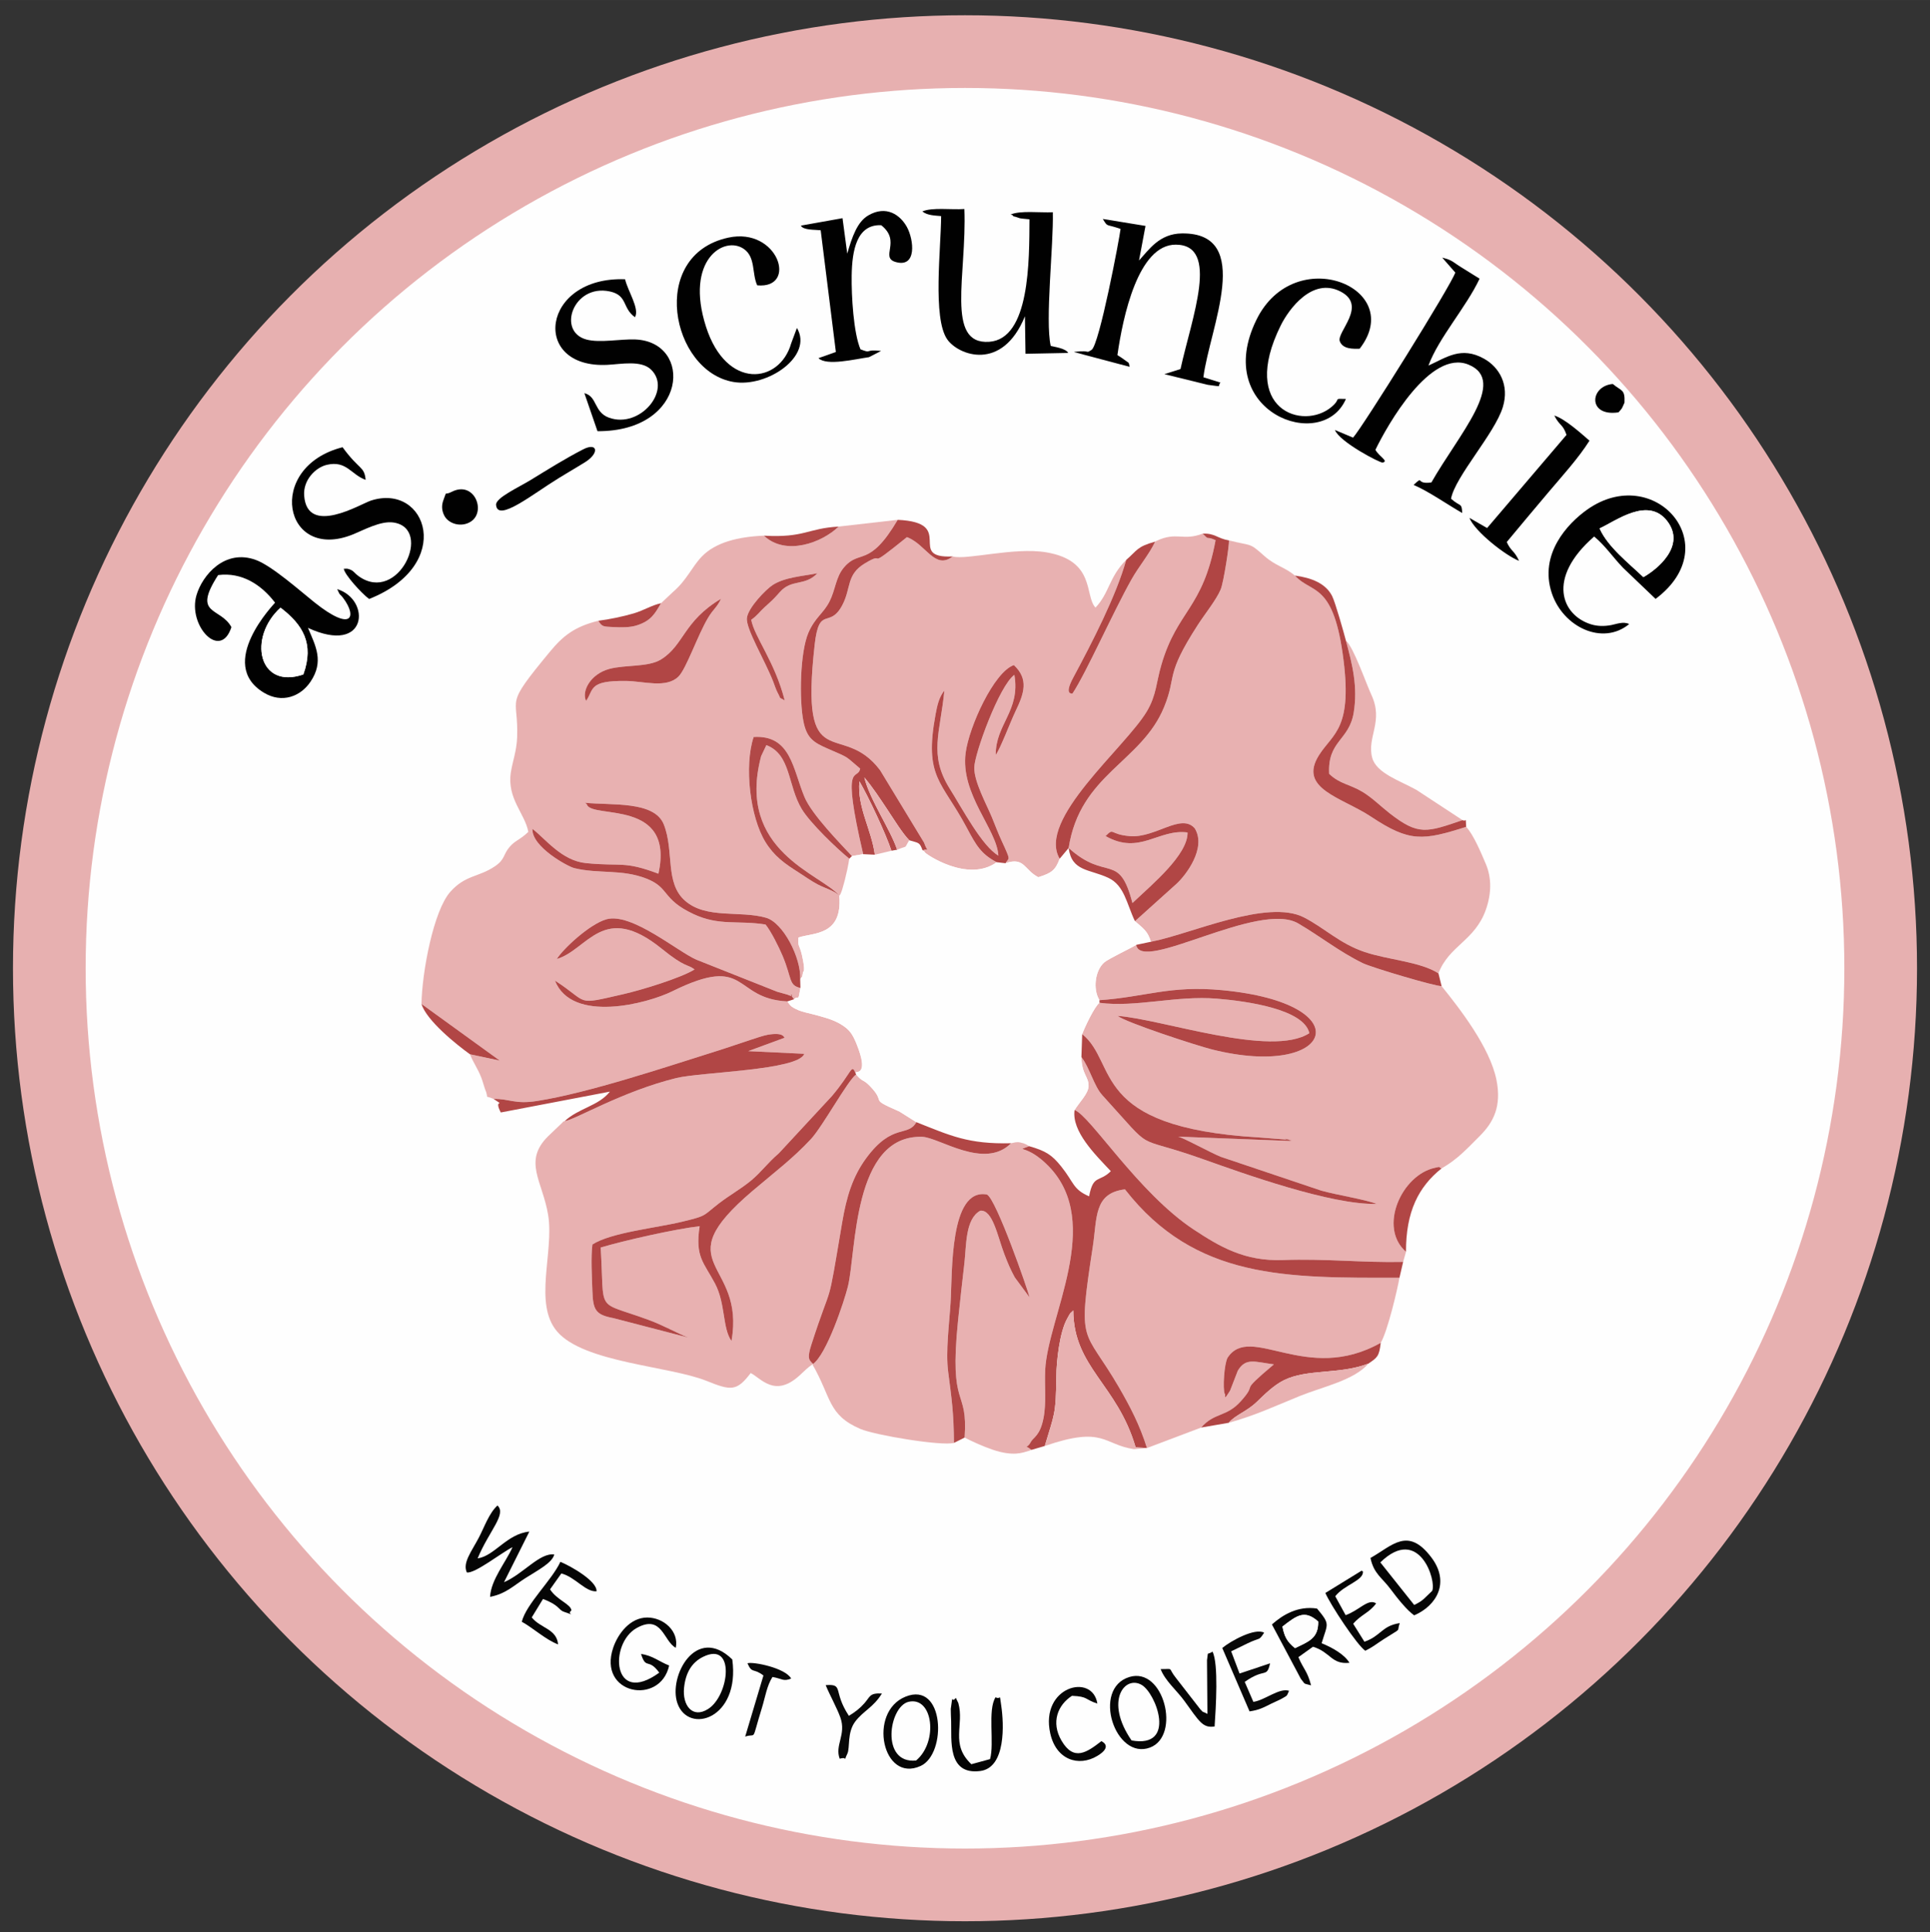 <?xml version="1.0" encoding="UTF-8"?>
<!DOCTYPE svg PUBLIC "-//W3C//DTD SVG 1.1//EN" "http://www.w3.org/Graphics/SVG/1.1/DTD/svg11.dtd">
<!-- Creator: CorelDRAW 2020 (64-Bit) -->
<svg xmlns="http://www.w3.org/2000/svg" xml:space="preserve" width="37.475mm" height="37.506mm" version="1.1" style="shape-rendering:geometricPrecision; text-rendering:geometricPrecision; image-rendering:optimizeQuality; fill-rule:evenodd; clip-rule:evenodd"
viewBox="0 0 3747.5 3750.56"
 xmlns:xlink="http://www.w3.org/1999/xlink"
 xmlns:xodm="http://www.corel.com/coreldraw/odm/2003">
 <rect x="0" y="0" width="3747.5" height="3750.56" fill="#333333" stroke="none"/>
 <defs>
  <style type="text/css">
   <![CDATA[
    .str0 {stroke:#E7B0B0;stroke-width:141.11;stroke-miterlimit:22.926}
    .fil0 {fill:#FEFEFE}
    .fil4 {fill:#010101}
    .fil8 {fill:#040404}
    .fil7 {fill:#050505}
    .fil9 {fill:#080808}
    .fil5 {fill:#B04544}
    .fil3 {fill:#B14645}
    .fil6 {fill:#B14847}
    .fil1 {fill:#E8B1B1}
    .fil10 {fill:#FDFDFD}
    .fil2 {fill:#FEFEFE}
   ]]>
  </style>
 </defs>
 <g id="Layer_x0020_1">
  <g id="_2312714517296">
   <ellipse class="fil0 str0" cx="1873.75" cy="1879.6" rx="1778" ry="1779.45"/>
   <path class="fil1" d="M1138.01 1360.65c-9.23,-18.28 8.12,-52.29 45.36,-62.2 31.32,-8.34 75.48,-2.93 100.27,-18.38 44.84,-27.93 43.18,-74.16 116.45,-117.73 -8.77,18.03 -14.32,18.83 -25.16,36.84 -20.02,33.24 -42.44,99.41 -57.57,114.23 -23.96,23.47 -67.69,8.79 -102.34,8.45 -72.75,-0.72 -61.27,16.2 -77.01,38.79zm385.69 -0.84c-13.35,-8.57 -5.15,0.94 -14.09,-15.76 -2.89,-5.4 -5.86,-14.75 -8.38,-21.17 -16.33,-41.71 -53.27,-102.36 -50.91,-123.25 2.28,-20.05 37.17,-55.86 50.41,-64.25 23.72,-15.01 57.4,-16.84 86.45,-22.52 -24.44,25.63 -49.82,10.65 -72.47,36.01 -14.66,16.42 -14.17,15.36 -30.02,29.85 -10.95,10.01 -12.58,14.7 -26,24.45 6.03,33.07 46.09,81.64 65.01,156.64zm104.67 -337.6c-32.14,31.32 -102.76,57.64 -145.09,17.65 -49.88,2 -94.08,13.06 -120.42,40.38 -19.44,20.16 -29.03,45.63 -55.82,68.64l-23.5 22.1c-11.7,19.79 -18.88,34.27 -47.64,43.22 -13.05,4.06 -30.19,3.95 -44.89,3.09 -18.66,-1.09 -21.9,0.09 -29.19,-12.24 -46.28,11.51 -68.42,29.09 -94.28,60.37 -90.61,109.59 -60.46,82.68 -63.4,165.78 -0.93,26.11 -8.79,46.69 -12.11,67.47 -8.22,51.54 27.54,80.91 33.79,116.25 -17.25,16.44 -24.77,15.79 -36.44,29.32 -12.8,14.83 -8.3,23.78 -28.16,37.27 -32.28,21.91 -57.12,16.52 -86.74,49.6 -32.76,36.61 -55.15,156.48 -56.09,217.79l151.98 109.97 -57.88 -12.31c6.72,16.7 14.53,26.48 21.91,44.99 2.36,5.91 6.25,19.75 6.96,21.45 9.98,23.85 -4.01,11.32 16.95,20.22 31.77,-0.3 41.45,10.8 84.38,4.05 100.51,-15.8 249.21,-65.69 348.73,-96.93 24.22,-7.6 43.92,-14.63 66.96,-22.08 7.27,-2.36 24.53,-8.29 32.84,-9.65 30.22,-4.96 30.75,4.68 32.15,5.92l-70.49 25.95 108.76 5.22c-11.14,32.23 -200.74,35.3 -248.5,47.05 -105.72,26.03 -196.71,81.25 -216.79,83.66 -1.43,0.73 -3.47,0.51 -4.08,2.59l-28 26.74c-49.37,48.98 -10.52,87.45 0.11,153.1 11.64,71.81 -29.05,171.82 17.47,226.03 51.93,60.53 217.62,66.73 289.89,95.71 47.56,19.07 58.56,20.82 85.89,-15.14 19.51,9.51 46.59,48.79 94.75,4.74 10.67,-9.75 15.38,-15.04 26.38,-22.51 -7.64,-7.19 -12.03,-10.27 -3.44,-36.93 43.53,-134.92 29.11,-54.86 59.89,-237.35 8.53,-50.57 20.6,-89.71 46.87,-125.32 51.01,-69.12 80.92,-40.04 97.19,-69.69l-32.92 -20.69c-62.69,-27.44 -22.86,-14.06 -57.42,-49.65 -13.38,-13.77 -13.51,-6.77 -26.56,-22.24 -15.87,10.72 -65.06,101.11 -87.99,125.65 -35.57,38.08 -69.2,63.02 -113.16,100.37 -172.29,146.42 -13,133.92 -40.91,291.47 -17.92,-25.83 -11.21,-72.17 -31.87,-111.45 -21.34,-40.59 -39.36,-51.65 -29.9,-111.53 -49.1,5.76 -146.24,27.78 -192.18,41.44 8.08,131 -11.97,101.84 92.55,140.32 30.42,11.2 56.69,26.51 77.57,34.52l-145.21 -37.72c-34.88,-6.62 -39.81,-15.48 -41.05,-53.6 -0.86,-26.65 -3.14,-64.25 0.06,-89.45 37.2,-23.57 123.07,-31.81 174.65,-44.28 48.82,-11.8 39.07,-10.84 71.22,-35.63 20.52,-15.83 43.13,-28.28 62.57,-44.48 20.15,-16.81 30.23,-32.47 53.81,-52.85l102.66 -110.7c39.56,-46.72 37.66,-63.27 45.58,-45.79 3.68,-2.16 26.08,3.2 2.57,-55.18 -7.98,-19.84 -14.07,-28.86 -31.84,-39.24 -16.31,-9.53 -34.04,-13.6 -52.55,-18.62 -7.36,-2 -20.37,-4.59 -27.51,-7.59 -17.74,-7.46 -17.2,-10.6 -22.54,-17.5 -107.25,-5.2 -74.35,-93.4 -223.92,-19.45 -47.6,23.53 -194.67,62.72 -227.41,-20.94 67.99,43.74 36.84,48.27 132.26,26.45 36.6,-8.37 111.63,-31.32 138.87,-48.09 -14.92,-11.24 -16.91,-2.26 -63.71,-40.17 -113.9,-92.25 -143.44,2.01 -203.86,19.91 12.49,-20.01 63.67,-67.69 96.19,-77.04 48.61,-13.99 138.68,62.8 175.09,78.46l156.84 62.2c0.12,0.03 18.53,5.02 19.41,5.4 22.19,9.83 -3.75,-12.14 13.08,9.08 9.81,-9.39 7.43,8.04 12.46,-21.9 -23.03,-5.17 -16.06,-17.72 -34.36,-61.73 -7.59,-18.22 -23.46,-49.54 -33.42,-61.46 -54.12,-8.52 -89.78,3.23 -139.93,-20.28 -62.34,-29.24 -45.49,-50.9 -91.41,-68.84 -48.11,-18.79 -92.75,-8.72 -139.99,-20.31 -12.7,-3.12 -82.88,-41.32 -81.27,-76.23 25.6,19.61 56.78,61.9 104.07,66.51 70.47,6.88 72.95,-4.75 140.61,20.55 32.02,-146.27 -129.16,-105.89 -138.86,-134.14 -0.79,-2.28 -2.7,-2.3 -3.91,-3.58 51.71,5.28 135.01,-4.04 153.25,42.21 20.54,52.11 1.46,113.59 41.48,148.22 41.38,35.81 106.42,18.24 157.08,32.82 33.02,9.5 68.15,77.66 66.18,119.15 5.41,-7.5 3.03,-0.52 5.7,-14.06 0.01,-0.03 5.4,0.59 -2.26,-32.62 -4.71,-20.43 -8.59,-16.67 -6.78,-34.1 28.33,-9.86 85.91,-2.58 79.33,-81.27 -10.33,-10.09 -26.1,-13.59 -41.79,-21.74 -12.72,-6.6 -25.5,-15.94 -36.47,-22.86 -27.95,-17.64 -48.07,-31.88 -65.16,-59.52 -29.64,-47.95 -41.85,-147.44 -22.91,-203.93 72.39,-4.28 75.95,62.02 98.71,116.58 14.22,34.09 69.7,90.49 92.12,114.59l21.87 -3.7c-43.73,-186.79 -10.6,-140.71 -5.93,-166.09 -30.3,-25.09 -17.8,-19.2 -62.2,-38.43 -28.18,-12.2 -41.36,-20.3 -47.94,-53.28 -8.36,-41.95 -6.6,-134.69 9.79,-172.26 13.03,-29.88 29.17,-37.3 40.77,-60.29 12.4,-24.53 11.9,-47.16 28.38,-66.54 30.47,-35.82 48.23,2.45 104.16,-92.11l-114.74 13.08z"/>
   <path class="fil1" d="M2206.16 1834.22c-9.89,6.2 -53.42,26.88 -61.57,33.67 -18.5,15.44 -22.99,52.85 -9.72,73.71 90.26,-6.38 136.78,-29.15 238.31,-19.46 273.72,26.11 214.68,174.01 -19.93,115.05 -31.26,-7.87 -166.74,-52.24 -183.18,-65.11 86.94,6.27 298.32,81.49 372.28,33.56 -10.35,-46.63 -121.13,-62.25 -179.68,-67.03 -78.89,-6.45 -157.31,17.45 -227.8,8.03 -9.58,7.06 -28.85,47.69 -33.58,60.83 70.22,56.48 13.27,180.75 342.06,200.48l54.55 4.28c34.87,7.84 -29.76,-9.75 9.33,2.72l-219.95 -8.49c7.26,0.33 63.98,31.59 83.09,39.17l195.32 65.7c30.65,8.55 85.2,16.99 107.38,25.75 -88.44,2.27 -258.73,-58.98 -336.97,-86.8 -142.31,-50.6 -88.39,-6.56 -195.92,-124.49 -16.03,-17.59 -24.34,-53.09 -40.4,-73.75 0.74,34 13.97,37.43 13.89,55.91 -0.06,14.89 -18.04,31.87 -27.14,46.91 29.95,10.2 123.64,161.02 231.57,232.12 49.95,32.9 98.23,61.77 172.68,59.06 83.07,-3.04 154.93,5.38 233.69,3.63l5.58 -19.59c-54.52,-47.53 -8.31,-149.52 56.27,-163.15 11.77,-2.48 5.76,-2.33 12.5,1.46 31.59,-18.22 48.5,-37.29 74.5,-63.21 26.35,-26.27 42.67,-57.08 32.4,-108.72 -12.68,-63.65 -72.54,-140.04 -106.51,-182.14 -13.01,0.44 -136.82,-36.52 -153.59,-44.81 -46.33,-22.89 -81.41,-51.5 -124.84,-76.9 -76.54,-44.77 -305.31,97.3 -314.62,41.61z"/>
   <path class="fil1" d="M2075.01 1646.11c73.91,66.68 97.76,6.41 123.87,106.94 1.24,-1.04 2.75,-2.56 3.54,-3.31 33.74,-32.19 104.34,-90.46 103.46,-133.74 -56.75,-7.45 -93.02,44.68 -159.17,6.98 17.29,-17.27 6.78,-3.04 47.44,0.17 49.55,3.92 99.34,-45.61 125.75,-15.09 23.47,38.45 -18.07,92.11 -36.12,108.24l-80.04 71.94c16.74,14.36 25.29,20.25 30.9,39.96 77.1,-14.68 226.09,-84.04 297.52,-47.16 40.03,20.67 69.26,50.72 117.27,66.89 46.87,15.79 107.38,18.56 143.63,41.55 20.54,-53.98 70.68,-63.06 92.03,-123.5 10.84,-30.69 11.58,-61.25 0.04,-88.55 -9.46,-22.38 -24.19,-57.43 -38.27,-72.3 -84.03,26.66 -109.5,30.17 -184.23,-19.44 -57.35,-38.08 -143.02,-54.24 -101.45,-119.87 27.39,-43.26 66.94,-50.52 45.68,-198.26 -19.85,-137.94 -61.05,-115.05 -92.49,-150.24 -19.61,-16.37 -37.63,-18.9 -58.42,-37.23 -31.84,-28.09 -22.86,-19.23 -69.61,-31.01 0.78,8.55 -10.33,81.21 -16.11,95.13 -8.24,19.8 -30.99,48.04 -44.27,68.59 -64.99,100.61 -40.26,97.7 -65.56,159.61 -44,107.7 -163.08,129.82 -185.39,273.7z"/>
   <path class="fil1" d="M2243.03 1051.39c-11.91,25.11 -31.37,47.4 -46.21,73.77 -36.04,64.04 -88.1,181.78 -114.55,221.43 -0.63,-0.79 -16.91,3.37 1.73,-31.33 35.89,-66.81 83.54,-158.84 102.77,-228.38 -33.35,33.01 -32.77,64.62 -59.67,92.63 -21.74,-23.05 0.81,-91.19 -95.66,-107.33 -62.4,-10.43 -155.15,15.54 -181.62,8 -34.76,26.95 -51.43,-23.52 -88.81,-37.5 -88.13,71.26 -34.87,22.62 -82.01,51.18 -36.21,21.95 -25.83,47.74 -43.62,81.12 -25.02,46.92 -44.81,-1.32 -53.54,76.69 -29.39,262.51 51.27,143.3 127.06,243.5l85.31 140.46c8.19,23.32 10.7,9.39 -2.76,15.12 1.27,1.34 3.38,1.22 4.16,3.66 1.02,3.17 83.89,59.95 139.67,19.35 -30.72,-16.19 -40.03,-33.03 -58.47,-67.67 -48.17,-90.5 -83.11,-96.29 -60.1,-220.02 3.09,-16.61 6.63,-32.72 16.95,-45.52 -7.82,82.19 -31.01,124.42 10.73,190.85 23.52,37.45 62.74,111.69 94.15,129.5 -2.8,-51.12 -73.9,-118.67 -63.6,-199.09 6.57,-51.25 55.33,-157.81 93.75,-170.72 29.12,27.54 19.95,54.75 3.09,89.74 -10.05,20.85 -29.19,72.15 -38.35,84.61 -0.48,-59.72 48.28,-85.37 36.2,-155.4 -29.26,20.58 -77.86,153.99 -77.92,180.31 -0.07,28.04 23.85,71.05 34.23,96.16 6.67,16.15 11.97,30.61 19.16,46.17 18.93,41.05 13.8,30.99 7.33,43.07 37.17,-12.82 36.1,13.31 63.72,27.15 25.29,-8.04 33.04,-13.08 41.45,-35.93 -44.98,-75.96 127.86,-216.04 169.41,-286.3 18.61,-31.49 17.76,-55.08 28.15,-90.43 31.23,-106.35 80.15,-107.45 105.18,-241.66 -20.21,-9.14 -10.75,2.09 -25.01,-12.68 -38.6,14.86 -50.87,-4.54 -90.19,14.31 -0.28,0.13 -1.46,0.71 -2.11,1.18z"/>
   <path class="fil2" d="M1742.01 1649.53l-11.12 1.97 -32.19 7.69 -22.62 -1.06 -21.87 3.7 -5.13 5.08c-2.41,15.24 -4.95,26.26 -8.65,41.49 -0.54,2.22 -4.7,17.24 -5.15,18.53 -3.95,11.17 -3.56,9.06 -5.57,11.78 6.58,78.69 -51,71.41 -79.33,81.27 -1.81,17.43 2.07,13.67 6.78,34.1 7.66,33.21 2.27,32.59 2.26,32.62 -2.67,13.54 -0.29,6.56 -5.7,14.06l0.48 17.11c-5.03,29.94 -2.65,12.51 -12.46,21.9l-12.84 4.19c5.34,6.9 4.8,10.04 22.54,17.5 7.14,3 20.15,5.59 27.51,7.59 18.51,5.02 36.24,9.09 52.55,18.62 17.77,10.38 23.86,19.4 31.84,39.24 23.51,58.38 1.11,53.02 -2.57,55.18l1.6 3.71c13.05,15.47 13.18,8.47 26.56,22.24 34.56,35.59 -5.27,22.21 57.42,49.65l32.92 20.69c65.66,25.89 100.44,43.02 183.96,40.91 7.68,-1.27 10.1,-3.07 18.04,-1.45 10.03,2.07 13.34,5.04 17.02,7.15 32.17,9.15 44.22,16.88 62.37,39.55 25.13,31.4 22.32,44.08 54.06,57.83 8.12,-43.18 19.38,-26.28 42.18,-48.84 -30.49,-32.31 -76.38,-77.38 -70.37,-118.67 9.1,-15.04 27.08,-32.02 27.14,-46.91 0.08,-18.48 -13.15,-21.91 -13.89,-55.91l1.51 -44.57c4.73,-13.14 24,-53.77 33.58,-60.83l0 -5.04c-13.27,-20.86 -8.78,-58.27 9.72,-73.71 8.15,-6.79 51.68,-27.47 61.57,-33.67l28.48 -6.02c-5.61,-19.71 -14.16,-25.6 -30.9,-39.96 -15.94,-33.07 -20.27,-69.31 -51.55,-84.08 -36.86,-17.39 -71.22,-12.04 -77.18,-58.05l-17.41 20.86c-8.41,22.85 -16.16,27.89 -41.45,35.93 -27.62,-13.84 -26.55,-39.97 -63.72,-27.15l-17.15 -1.99c-55.78,40.6 -138.65,-16.18 -139.67,-19.35 -0.78,-2.44 -2.89,-2.32 -4.16,-3.66 -6.2,-16.44 -6.97,-13.73 -25.97,-19.61 -11.1,17.95 -0.89,9 -23.47,18.39z"/>
   <path class="fil1" d="M1577.53 2648.68c37,63.8 29.28,97.6 92.66,125.06 28.3,12.26 157.99,33.74 182.09,27.28 -0.32,-58.44 -4.41,-85.15 -11.21,-138.06 -5.09,-39.64 2.07,-92.42 4.68,-134.13 3.61,-57.64 -2.42,-223.42 70.55,-210.03 17.91,8.2 79.93,186.49 82.79,199.73l-28.72 -38.88c-8.75,-16.07 -13.81,-28.38 -20.23,-45.09 -13,-33.85 -22.53,-86.99 -46.73,-84.25 -29.23,15.63 -26.98,67.95 -30.71,100.57 -4.38,38.27 -8.54,74.39 -12.44,112.68 -17.98,176.48 19.72,127.64 12.73,227.1 14.88,7.71 35.04,16.82 53.62,23.24 41.05,14.17 59.67,5.85 70.75,2.66 1.51,-0.44 3.65,-1.13 5.34,-2.01 -15.2,-12.12 -9.49,0.42 -1.27,-15.19 5.02,-9.54 18.01,-11.47 24.82,-46.76 5.78,-29.93 1.7,-62.56 3.22,-93.35 5.12,-103.54 113.43,-284.41 7.35,-394.63 -44.43,-46.16 -67.8,-27.74 -38.53,-39.63 -3.68,-2.11 -6.99,-5.08 -17.02,-7.15 -7.94,-1.62 -10.36,0.18 -18.04,1.45 -51.9,52.18 -139.52,-11.36 -172.51,-12.43 -135.36,-4.36 -127.94,223.79 -144.26,290.22 -6.94,28.26 -41.69,133.87 -68.93,151.6z"/>
   <path class="fil1" d="M2227.03 2810.97l105.21 -39.74c25.9,-29.79 49.08,-19.8 77.1,-51.17 36.37,-40.7 -9.2,-9.8 64.2,-71.5 -37.31,-4.79 -54.5,-13.67 -70.11,12.3l-15 38.71c-15.11,24.07 -7.26,7.44 -10.41,6.08 -4.07,-9.05 -1.03,-58.65 5.6,-69.99 44.46,-67.88 153.17,52.59 297.39,-29 13.15,-22.07 32.28,-102.91 36.34,-126.23 -218.91,0.24 -396.23,3.85 -533.05,-171.6 -60.88,7.3 -53.81,55.52 -62.45,111.56 -30.22,195.99 -17.97,154.46 50.58,272.32 22.22,38.22 40.81,74.09 54.6,118.26z"/>
   <path class="fil3" d="M1998.29 2224.99c-29.27,11.89 -5.9,-6.53 38.53,39.63 106.08,110.22 -2.23,291.09 -7.35,394.63 -1.52,30.79 2.56,63.42 -3.22,93.35 -6.81,35.29 -19.8,37.22 -24.82,46.76 -8.22,15.61 -13.93,3.07 1.27,15.19l25.95 -7.54c18.27,-62.23 21.74,-58.81 22.46,-136.07 0.26,-28.13 6.14,-84.17 20.75,-110.62 8.71,-15.78 4.02,-7.9 12.12,-16.39 0.65,110.97 85.5,143.42 121.09,265.75l21.96 1.29c-13.79,-44.17 -32.38,-80.04 -54.6,-118.26 -68.55,-117.86 -80.8,-76.33 -50.58,-272.32 8.64,-56.04 1.57,-104.26 62.45,-111.56 136.82,175.45 314.14,171.84 533.05,171.6l7.12 -30.76c-78.76,1.75 -150.62,-6.67 -233.69,-3.63 -74.45,2.71 -122.73,-26.16 -172.68,-59.06 -107.93,-71.1 -201.62,-221.92 -231.57,-232.12 -6.01,41.29 39.88,86.36 70.37,118.67 -22.8,22.56 -34.06,5.66 -42.18,48.84 -31.74,-13.75 -28.93,-26.43 -54.06,-57.83 -18.15,-22.67 -30.2,-30.4 -62.37,-39.55z"/>
   <path class="fil4" d="M2825.76 529.11c-8.45,25.35 -179.88,299.84 -198.47,320.44l-35.23 -14.83c8.93,23.36 88.05,64.33 92.62,63.27 12.4,-2.87 -6.28,-11.1 -14.05,-24.74 23.4,-48.34 106.89,-196.04 180.97,-165.37 76.38,31.61 -19.08,135.22 -72.25,228.66 -32.23,4.48 -13.36,-14.79 -34.6,4.84 27.98,11.64 65.93,38.16 94.42,54.45 -0.93,-20.69 -2.99,-11.09 -21.66,-27.65 7.72,-42.93 85,-126.62 100.6,-178.11 13.04,-43.04 -7.02,-77.33 -36.74,-93.85 -44.29,-24.63 -72.98,-2.23 -107.75,13.45 19.71,-53.72 73.42,-113.43 99.3,-168.69l-34.5 -21.46c-18.7,-11.38 -16.81,-13.97 -38.06,-19.45l25.4 29.04z"/>
   <path class="fil4" d="M2175.77 444.4c-1.7,16.44 -41.29,225.74 -56.34,234.86 -12.5,7.59 -0.36,0.47 -29.84,3.43 -0.91,0.09 -2.93,0.17 -4.27,0.69l108.09 28.69c-3.06,-11.45 2.3,-4.12 -16.29,-18 -0.89,-0.65 -2.93,-1.87 -3.68,-2.39 -0.75,-0.54 -2.65,-1.38 -3.75,-2.36 10.53,-73.85 40.12,-214.82 113.41,-214.41 86.1,0.47 31.07,141.17 9.09,241.47l-31.31 9.95 84.1 20.66c32.82,4.41 17.18,3.11 24.84,-4.27l-33.18 -10.38c11.68,-94.27 99.51,-280.79 -41.61,-279.25 -43.81,0.49 -63.77,31.17 -83.43,52.59l12.62 -67.14 -82.88 -13.54c10.4,17.15 5.26,8.92 34.43,19.4z"/>
   <path class="fil4" d="M1790.9 410.45c10,8.05 25.56,7.93 36.52,9.03 -0.27,62.06 -16.87,197.66 11.7,239.1 21.52,31.2 106.76,63.76 151,-44.61l1.09 72.79 82.94 -1.64c-4.89,-9.07 -27.5,-11.79 -33.96,-13.6 -11.2,-49.82 5.72,-195.62 4.07,-259.51 -25.31,1.14 -62.83,-3.73 -81.82,4.37 1.28,0.97 3.54,0.33 4.29,2.22 0.75,1.88 3.32,1.69 4.37,2.04l9.1 3c3.71,0.87 14.55,1.52 18.73,2.07 -0.41,79.98 0.92,232.69 -78.48,237.82 -85.19,5.51 -42.92,-130.13 -47.91,-257.81 -25.21,1.8 -62.74,-3.64 -81.64,4.73z"/>
   <path class="fil4" d="M544.68 1179.65c42.75,32.6 66.05,69.38 44.31,129.61 -87.8,30.15 -107.95,-72.11 -44.31,-129.61zm-95.36 37.73c-21.59,-39.58 -76.9,-21.82 -25.8,-101.02 45.96,-6.01 83.81,18.46 110.57,53.56 -1.08,1.82 -115.12,118.7 -21.62,174.82 35.21,21.14 71.11,7.51 90.56,-21.54 26.3,-39.29 10.02,-68.82 -5.05,-104.32 116.98,53.9 122.37,-55.41 56.83,-75.2 6.32,14.52 3.96,7.03 11.59,17.24 27.06,36.13 17.69,67.03 -55.86,8.36 -27.2,-21.69 -82.38,-70.76 -113.59,-82.23 -60.67,-22.31 -104.09,29.76 -115.42,68.27 -17.4,59.14 46.65,127.84 67.79,62.06z"/>
   <path class="fil3" d="M1676.08 1658.13l22.62 1.06c-6.32,-48.49 -34.7,-92.3 -29.95,-142.45 17.03,28.97 51.49,101.9 62.14,134.76l11.12 -1.97c-13.11,-39.55 -53.08,-96.69 -63.75,-140.41 17.81,21.3 28.95,38.93 44.14,61.51 12.13,18.02 29.5,46.65 43.08,60.51 19,5.88 19.77,3.17 25.97,19.61 13.46,-5.73 10.95,8.2 2.76,-15.12l-85.31 -140.46c-75.79,-100.2 -156.45,19.01 -127.06,-243.5 8.73,-78.01 28.52,-29.77 53.54,-76.69 17.79,-33.38 7.41,-59.17 43.62,-81.12 47.14,-28.56 -6.12,20.08 82.01,-51.18 37.38,13.98 54.05,64.45 88.81,37.5 -92.19,4.55 8.88,-65.84 -106.71,-71.05 -55.93,94.56 -73.69,56.29 -104.16,92.11 -16.48,19.38 -15.98,42.01 -28.38,66.54 -11.6,22.99 -27.74,30.41 -40.77,60.29 -16.39,37.57 -18.15,130.31 -9.79,172.26 6.58,32.98 19.76,41.08 47.94,53.28 44.4,19.23 31.9,13.34 62.2,38.43 -4.67,25.38 -37.8,-20.7 5.93,166.09z"/>
   <path class="fil1" d="M2839.81 1592.08l-89.44 -58.65c-31.87,-17.83 -78.1,-32.39 -86.06,-62.73 -10.52,-40.16 22.88,-70 -1.64,-122.22 -9.95,-21.18 -34.48,-92.5 -49.35,-104.99 12.65,46.88 23.42,89.81 15.16,139.97 -8.97,54.51 -50.97,54.2 -47.65,118.75 20.8,19.94 39.26,19.69 64.91,35.09 18.29,10.98 36.65,29.15 53,41.85 55.5,43.08 71.41,36.79 141.07,12.93z"/>
   <path class="fil4" d="M3106 1025.75c31.19,-14.12 93.79,-62.53 131.06,-14.44 37.52,48.42 -20.01,94.48 -46.1,109.04 -27.68,-26.5 -69.6,-59.04 -84.96,-94.6zm57.38 185.71c-11.23,-5.74 -25.42,0.22 -34.88,1.98 -13.79,2.56 -26.72,2.3 -38.95,-1.42 -57.01,-17.39 -87.55,-89.31 5.85,-170.52 21.67,17.79 35.9,39.76 56.35,60.96l62.92 60.13c140.2,-104.95 -2.91,-265.49 -133,-173.19 -37.51,26.62 -93.86,86.09 -68.47,162.19 21.82,65.41 98.3,102.51 150.18,59.87z"/>
   <path class="fil1" d="M1629.71 1738.71c2.01,-2.72 1.62,-0.61 5.57,-11.78 0.45,-1.29 4.61,-16.31 5.15,-18.53 3.7,-15.23 6.24,-26.25 8.65,-41.49 -23.97,-19.38 -76.13,-69.24 -92.49,-96.66 -27.48,-46.04 -20.66,-105.63 -68.51,-123.78l-10.18 21.43c-49.03,184.68 116.94,228.57 151.81,270.81z"/>
   <path class="fil1" d="M2028.65 2807.01c115.08,-39.67 113.24,-2.71 173.08,6.11l25.3 -2.15 -21.96 -1.29c-35.59,-122.33 -120.44,-154.78 -121.09,-265.75 -8.1,8.49 -3.41,0.61 -12.12,16.39 -14.61,26.45 -20.49,82.49 -20.75,110.62 -0.72,77.26 -4.19,73.84 -22.46,136.07z"/>
   <path class="fil3" d="M1662.37 2085.8l-1.6 -3.71c-7.92,-17.48 -6.02,-0.93 -45.58,45.79l-102.66 110.7c-23.58,20.38 -33.66,36.04 -53.81,52.85 -19.44,16.2 -42.05,28.65 -62.57,44.48 -32.15,24.79 -22.4,23.83 -71.22,35.63 -51.58,12.47 -137.45,20.71 -174.65,44.28 -3.2,25.2 -0.92,62.8 -0.06,89.45 1.24,38.12 6.17,46.98 41.05,53.6l145.21 37.72c-20.88,-8.01 -47.15,-23.32 -77.57,-34.52 -104.52,-38.48 -84.47,-9.32 -92.55,-140.32 45.94,-13.66 143.08,-35.68 192.18,-41.44 -9.46,59.88 8.56,70.94 29.9,111.53 20.66,39.28 13.95,85.62 31.87,111.45 27.91,-157.55 -131.38,-145.05 40.91,-291.47 43.96,-37.35 77.59,-62.29 113.16,-100.37 22.93,-24.54 72.12,-114.93 87.99,-125.65z"/>
   <path class="fil4" d="M667.58 1104.07c0.86,10.75 34.31,47.75 49.16,58.69 167.32,-66.28 111.95,-225.97 3.6,-191.05 -19.8,6.38 -123.98,70.19 -129.76,-9.69 -2.17,-30.01 21.77,-54.48 44.18,-59.71 38.06,-8.87 47.03,19.17 75.19,29.21 -2.62,-27.05 -11.97,-18.29 -44.79,-63.34 -150.99,38.38 -114.86,223.8 19.95,169.29 21.74,-8.79 54.02,-26.77 78.8,-23.17 77.88,11.33 9.41,159.18 -67.41,104.29 -9.88,-7.06 -9.59,-11.83 -22.39,-14.68l-6.53 0.16z"/>
   <path class="fil4" d="M1134.7 763.24l25.45 73.81c175.79,0.81 186.35,-173.8 73.13,-178.09 -28.16,-1.07 -68.37,7.04 -94.29,0.23 -58.45,-15.37 -25.66,-108.46 44.94,-93.47 35.25,7.47 23.97,32.47 49.02,50.03 9.33,-16.6 -13.92,-50.59 -19.2,-73.63 -162.88,-6 -184.19,173.91 -34.26,166.12 27.12,-1.41 65.54,-9.35 84.7,9.27 40.94,39.8 -21.33,114.84 -81.46,93.41 -29.96,-10.68 -22.49,-41.27 -48.03,-47.68z"/>
   <path class="fil4" d="M1645.12 492.31l-9.19 -68.79 -80.79 14.43c4.3,9.19 28.27,7.74 38.39,9l29.5 236.31 -33.82 11.99c15.88,15.65 71.04,1.86 98.13,-1.9l23.51 -12.13c-34.01,-3.64 -16.64,5.94 -40.04,-3.1 -13.46,-31.48 -17.7,-103.67 -17.1,-143.27 0.76,-49.6 10.18,-99.73 57.35,-97.67 39.91,31.44 -3.43,62.66 28.38,71.51 41.35,11.52 35.04,-43.52 21.44,-68.19 -12.63,-22.93 -39.79,-42.95 -75,-22.31 -21.23,12.44 -31.24,41.23 -40.76,74.12z"/>
   <path class="fil4" d="M2613.37 774.46c-26.16,-0.59 -7.86,-1.57 -27.77,15.34 -55.16,46.84 -179.77,5.7 -98.84,-157.94 16,-32.34 61.53,-93.8 115.7,-66.19 53.97,27.51 -7.69,79.1 -0.95,96.83 5.86,15.42 25.53,14.78 38.55,14.44 91.67,-118 -125.95,-207.65 -200.34,-56.39 -87.69,178.3 127.4,260.31 173.65,153.91z"/>
   <path class="fil4" d="M1547.41 636.6l-11.2 30.09c-22.33,78.25 -125.64,91.11 -165.33,-32.39 -41.6,-129.5 35.29,-177.89 73.64,-150.93 22.91,16.12 15.21,47.43 25.76,70.52 79.65,7.43 40.91,-113.68 -56.21,-92.57 -155.79,33.87 -111.28,259.6 10.17,280.18 66.07,11.2 155.56,-50.58 123.17,-104.9z"/>
   <path class="fil5" d="M2057.6 1666.97l17.41 -20.86c22.31,-143.88 141.39,-166 185.39,-273.7 25.3,-61.91 0.57,-59 65.56,-159.61 13.28,-20.55 36.03,-48.79 44.27,-68.59 5.78,-13.92 16.89,-86.58 16.11,-95.13 -23.24,-3.94 -26.75,-14.11 -51.01,-13.18 14.26,14.77 4.8,3.54 25.01,12.68 -25.03,134.21 -73.95,135.31 -105.18,241.66 -10.39,35.35 -9.54,58.94 -28.15,90.43 -41.55,70.26 -214.39,210.34 -169.41,286.3z"/>
   <path class="fil3" d="M1578.76 2647.67l-1.23 1.01c27.24,-17.73 61.99,-123.34 68.93,-151.6 16.32,-66.43 8.9,-294.58 144.26,-290.22 32.99,1.07 120.61,64.61 172.51,12.43 -83.52,2.11 -118.3,-15.02 -183.96,-40.91 -16.27,29.65 -46.18,0.57 -97.19,69.69 -26.27,35.61 -38.34,74.75 -46.87,125.32 -30.78,182.49 -16.36,102.43 -59.89,237.35 -8.59,26.66 -4.2,29.74 3.44,36.93z"/>
   <path class="fil3" d="M2099.78 2052.04c16.06,20.66 24.37,56.16 40.4,73.75 107.53,117.93 53.61,73.89 195.92,124.49 78.24,27.82 248.53,89.07 336.97,86.8 -22.18,-8.76 -76.73,-17.2 -107.38,-25.75l-195.32 -65.7c-19.11,-7.58 -75.83,-38.84 -83.09,-39.17l219.95 8.49c-39.09,-12.47 25.54,5.12 -9.33,-2.72l-54.55 -4.28c-328.79,-19.73 -271.84,-144 -342.06,-200.48l-1.51 44.57z"/>
   <path class="fil3" d="M958.31 2133.22c25.85,17.38 -1.37,-3.54 14.07,26.34l211.86 -40.46c-22.15,28.03 -60.3,31.76 -87.89,57.31 20.08,-2.41 111.07,-57.63 216.79,-83.66 47.76,-11.75 237.36,-14.82 248.5,-47.05l-108.76 -5.22 70.49 -25.95c-1.4,-1.24 -1.93,-10.88 -32.15,-5.92 -8.31,1.36 -25.57,7.29 -32.84,9.65 -23.04,7.45 -42.74,14.48 -66.96,22.08 -99.52,31.24 -248.22,81.13 -348.73,96.93 -42.93,6.75 -52.61,-4.35 -84.38,-4.05z"/>
   <path class="fil3" d="M2134.87 1941.6l0 5.04c70.49,9.42 148.91,-14.48 227.8,-8.03 58.55,4.78 169.33,20.4 179.68,67.03 -73.96,47.93 -285.34,-27.29 -372.28,-33.56 16.44,12.87 151.92,57.24 183.18,65.11 234.61,58.96 293.65,-88.94 19.93,-115.05 -101.53,-9.69 -148.05,13.08 -238.31,19.46z"/>
   <path class="fil3" d="M1554.2 1917.87l-0.48 -17.11c1.97,-41.49 -33.16,-109.65 -66.18,-119.15 -50.66,-14.58 -115.7,2.99 -157.08,-32.82 -40.02,-34.63 -20.94,-96.11 -41.48,-148.22 -18.24,-46.25 -101.54,-36.93 -153.25,-42.21 1.21,1.28 3.12,1.3 3.91,3.58 9.7,28.25 170.88,-12.13 138.86,134.14 -67.66,-25.3 -70.14,-13.67 -140.61,-20.55 -47.29,-4.61 -78.47,-46.9 -104.07,-66.51 -1.61,34.91 68.57,73.11 81.27,76.23 47.24,11.59 91.88,1.52 139.99,20.31 45.92,17.94 29.07,39.6 91.41,68.84 50.15,23.51 85.81,11.76 139.93,20.28 9.96,11.92 25.83,43.24 33.42,61.46 18.3,44.01 11.33,56.56 34.36,61.73z"/>
   <path class="fil5" d="M2332.24 2771.23l53.69 -9.28c11.84,-14.66 34.79,-21.66 54.34,-40.46 14.16,-13.62 32.68,-32.29 52.91,-42.25 45.47,-22.39 108.05,-10.63 163.9,-32.18 17,-11.63 20.88,-13.63 23.93,-40.4 -144.22,81.59 -252.93,-38.88 -297.39,29 -6.63,11.34 -9.67,60.94 -5.6,69.99 3.15,1.36 -4.7,17.99 10.41,-6.08l15 -38.71c15.61,-25.97 32.8,-17.09 70.11,-12.3 -73.4,61.7 -27.83,30.8 -64.2,71.5 -28.02,31.37 -51.2,21.38 -77.1,51.17z"/>
   <path class="fil3" d="M2846.86 1605.13c-1.39,-21.39 1.28,-9.1 -7.05,-13.05 -69.66,23.86 -85.57,30.15 -141.07,-12.93 -16.35,-12.7 -34.71,-30.87 -53,-41.85 -25.65,-15.4 -44.11,-15.15 -64.91,-35.09 -3.32,-64.55 38.68,-64.24 47.65,-118.75 8.26,-50.16 -2.51,-93.09 -15.16,-139.97 -3.76,-14.52 -20.52,-74.13 -26.7,-86.37 -12.4,-24.56 -39.93,-35.49 -72.25,-39.8 31.44,35.19 72.64,12.3 92.49,150.24 21.26,147.74 -18.29,155 -45.68,198.26 -41.57,65.63 44.1,81.79 101.45,119.87 74.73,49.61 100.2,46.1 184.23,19.44z"/>
   <path class="fil3" d="M1935.28 1673.76l17.15 1.99c6.47,-12.08 11.6,-2.02 -7.33,-43.07 -7.19,-15.56 -12.49,-30.02 -19.16,-46.17 -10.38,-25.11 -34.3,-68.12 -34.23,-96.16 0.06,-26.32 48.66,-159.73 77.92,-180.31 12.08,70.03 -36.68,95.68 -36.2,155.4 9.16,-12.46 28.3,-63.76 38.35,-84.61 16.86,-34.99 26.03,-62.2 -3.09,-89.74 -38.42,12.91 -87.18,119.47 -93.75,170.72 -10.3,80.42 60.8,147.97 63.6,199.09 -31.41,-17.81 -70.63,-92.05 -94.15,-129.5 -41.74,-66.43 -18.55,-108.66 -10.73,-190.85 -10.32,12.8 -13.86,28.91 -16.95,45.52 -23.01,123.73 11.93,129.52 60.1,220.02 18.44,34.64 27.75,51.48 58.47,67.67z"/>
   <path class="fil4" d="M3041.72 844.19l-154.2 180.84 -34.34 -19.73c10.56,26.66 70.5,73.4 96.39,83.46 -9.67,-20.92 -15.42,-17.84 -23.9,-36.55 26.97,-32.54 51.15,-61.27 80.77,-96.41 25.68,-30.46 58.43,-66.23 79.89,-100.35 -16.52,-14.32 -47.7,-42.51 -68.3,-48.79 10.64,20.98 16.07,15.5 23.69,37.53z"/>
   <path class="fil3" d="M1528.9 1943.96l12.84 -4.19c-16.83,-21.22 9.11,0.75 -13.08,-9.08 -0.88,-0.38 -19.29,-5.37 -19.41,-5.4l-156.84 -62.2c-36.41,-15.66 -126.48,-92.45 -175.09,-78.46 -32.52,9.35 -83.7,57.03 -96.19,77.04 60.42,-17.9 89.96,-112.16 203.86,-19.91 46.8,37.91 48.79,28.93 63.71,40.17 -27.24,16.77 -102.27,39.72 -138.87,48.09 -95.42,21.82 -64.27,17.29 -132.26,-26.45 32.74,83.66 179.81,44.47 227.41,20.94 149.57,-73.95 116.67,14.25 223.92,19.45z"/>
   <path class="fil6" d="M1852.28 2801.02l20.71 -10.36c6.99,-99.46 -30.71,-50.62 -12.73,-227.1 3.9,-38.29 8.06,-74.41 12.44,-112.68 3.73,-32.62 1.48,-84.94 30.71,-100.57 24.2,-2.74 33.73,50.4 46.73,84.25 6.42,16.71 11.48,29.02 20.23,45.09l28.72 38.88c-2.86,-13.24 -64.88,-191.53 -82.79,-199.73 -72.97,-13.39 -66.94,152.39 -70.55,210.03 -2.61,41.71 -9.77,94.49 -4.68,134.13 6.8,52.91 10.89,79.62 11.21,138.06z"/>
   <path class="fil3" d="M2234.64 1828.2l-28.48 6.02c9.31,55.69 238.08,-86.38 314.62,-41.61 43.43,25.4 78.51,54.01 124.84,76.9 16.77,8.29 140.58,45.25 153.59,44.81l-6.15 -24.84c-36.25,-22.99 -96.76,-25.76 -143.63,-41.55 -48.01,-16.17 -77.24,-46.22 -117.27,-66.89 -71.43,-36.88 -220.42,32.48 -297.52,47.16z"/>
   <path class="fil2" d="M3106 1025.75c15.36,35.56 57.28,68.1 84.96,94.6 26.09,-14.56 83.62,-60.62 46.1,-109.04 -37.27,-48.09 -99.87,0.32 -131.06,14.44z"/>
   <path class="fil3" d="M2075.01 1646.11c5.96,46.01 40.32,40.66 77.18,58.05 31.28,14.77 35.61,51.01 51.55,84.08l80.04 -71.94c18.05,-16.13 59.59,-69.79 36.12,-108.24 -26.41,-30.52 -76.2,19.01 -125.75,15.09 -40.66,-3.21 -30.15,-17.44 -47.44,-0.17 66.15,37.7 102.42,-14.43 159.17,-6.98 0.88,43.28 -69.72,101.55 -103.46,133.74 -0.79,0.75 -2.3,2.27 -3.54,3.31 -26.11,-100.53 -49.96,-40.26 -123.87,-106.94z"/>
   <path class="fil3" d="M1138.01 1360.65c15.74,-22.59 4.26,-39.51 77.01,-38.79 34.65,0.34 78.38,15.02 102.34,-8.45 15.13,-14.82 37.55,-80.99 57.57,-114.23 10.84,-18.01 16.39,-18.81 25.16,-36.84 -73.27,43.57 -71.61,89.8 -116.45,117.73 -24.79,15.45 -68.95,10.04 -100.27,18.38 -37.24,9.91 -54.59,43.92 -45.36,62.2z"/>
   <path class="fil2" d="M544.68 1179.65c-63.64,57.5 -43.49,159.76 44.31,129.61 21.74,-60.23 -1.56,-97.01 -44.31,-129.61z"/>
   <path class="fil6" d="M1629.71 1738.71c-34.87,-42.24 -200.84,-86.13 -151.81,-270.81l10.18 -21.43c47.85,18.15 41.03,77.74 68.51,123.78 16.36,27.42 68.52,77.28 92.49,96.66l5.13 -5.08c-22.42,-24.1 -77.9,-80.5 -92.12,-114.59 -22.76,-54.56 -26.32,-120.86 -98.71,-116.58 -18.94,56.49 -6.73,155.98 22.91,203.93 17.09,27.64 37.21,41.88 65.16,59.52 10.97,6.92 23.75,16.26 36.47,22.86 15.69,8.15 31.46,11.65 41.79,21.74z"/>
   <path class="fil7" d="M906.47 3052.48c15.43,2.85 68.38,-39.1 88.67,-49.01 -12.78,29.06 -41.84,62.99 -43.57,96.41 30.5,-5.76 46.49,-22.33 68.69,-36.4 24.07,-15.27 52,-29.61 55.99,-45.82 -28.16,-4 -59.79,37.44 -97.59,53.8l49.16 -98.26c-43.77,4.35 -67.59,47.45 -100.43,51.98 22.63,-54 56.69,-85.74 38.55,-102.66 -16.57,15.05 -25.71,42.54 -36.18,62.36 -14.81,28.01 -31.9,49.02 -23.29,67.6z"/>
   <path class="fil1" d="M2385.93 2761.95c51.22,-14.15 90.42,-32.67 137.91,-51.96 43.69,-17.75 105.66,-30.49 133.24,-62.93 -55.85,21.55 -118.43,9.79 -163.9,32.18 -20.23,9.96 -38.75,28.63 -52.91,42.25 -19.55,18.8 -42.5,25.8 -54.34,40.46z"/>
   <path class="fil2" d="M1364.86 3216.49c-21.54,10.74 -33.63,30.65 -36.63,60.06 -3.47,33.83 16.31,60.32 46.72,41.03 41.23,-26.16 53.66,-132.91 -10.09,-101.09z"/>
   <path class="fil2" d="M2197.14 3378.63c88.3,15.8 47.66,-91.41 19.75,-107.76 -32.86,-19.25 -72.68,30.81 -19.75,107.76z"/>
   <path class="fil2" d="M1778.81 3417.59c43.33,-36.12 33.06,-124.76 -14.43,-113.99 -38.62,8.76 -55.1,121.05 14.43,113.99z"/>
   <path class="fil2" d="M2745.96 3115.64c18.28,-8.68 20.05,-13.67 34.86,-27.34 9,-18.22 -24.78,-129.08 -100.62,-55.3l65.76 82.64z"/>
   <path class="fil7" d="M2680.2 3033c75.84,-73.78 109.62,37.08 100.62,55.3 -14.81,13.67 -16.58,18.66 -34.86,27.34l-65.76 -82.64zm-19.15 -8.58c6.5,30.89 22.5,38.2 38.98,60.41 12.27,16.55 31.85,41.24 45.93,50.95 43.94,-18.93 69.75,-64.21 33.46,-112.27 -45.81,-60.69 -75.93,-22.92 -118.37,0.91z"/>
   <path class="fil7" d="M2490.13 3157.6c28.57,-22.34 43.31,-32.83 69.42,-9.85 0.65,32.68 -18.74,39.07 -45,51.69 -16.47,-12.95 -20.84,-24 -24.42,-41.84zm-20.43 -4.12l56.12 105.47c9.69,11.98 3.69,8.18 19.88,12.73 -6.97,-27.67 -15.24,-32.05 -24.59,-54.74l28.3 -20.23c34.47,10.49 35.51,34.83 70.84,31.2 -9.88,-16.77 -34.82,-30.2 -54.03,-38 11.49,-38.83 17.5,-35.6 -8.93,-67.29 -37.28,-5.74 -66.76,12.32 -87.59,30.86z"/>
   <path class="fil7" d="M1299.3 3233.18c-20.26,-7.97 -31.41,-19.05 -54.58,-22.46 9.83,31.51 13.97,6.82 35.39,36.33 -91.36,66.17 -97.91,-56.47 -43.97,-86.62 49.48,-27.66 52.29,26.13 76.04,38.31 6.55,-32.06 -23.64,-58.81 -55.53,-58.75 -33,0.06 -56.71,31.31 -65.92,58.4 -31.07,91.36 91.56,113.22 108.57,34.79z"/>
   <path class="fil3" d="M2186.77 1086.88c-19.23,69.54 -66.88,161.57 -102.77,228.38 -18.64,34.7 -2.36,30.54 -1.73,31.33 26.45,-39.65 78.51,-157.39 114.55,-221.43 14.84,-26.37 34.3,-48.66 46.21,-73.77 -36.03,9.96 -34.53,16.82 -56.26,35.49z"/>
   <path class="fil4" d="M1132.4 872.27c-35.82,18.45 -68.79,39.19 -102.04,59.53 -23.97,14.66 -68.21,34.62 -67.12,48.29 2.77,34.81 72.08,-21.71 122.46,-52.46 17.23,-10.51 28.83,-17.56 48.26,-29.11 31.21,-18.55 26.49,-40.69 -1.56,-26.25z"/>
   <path class="fil8" d="M1922.37 3414.88l-36.27 9.9c-41.77,-39.48 -13.35,-76 -25.3,-118.7l-4.85 -10.12c-9.5,12.72 -4.94,-13.39 -9.83,21.43 -0.23,1.58 0.64,21.01 0.74,24.17 1.19,35.51 -7.94,104.61 56.42,96.42 50.54,-6.43 45.89,-92.51 40.88,-126.53 -4.07,-27.59 0.07,-10.64 -11.07,-16.64 -15.95,24.78 -1.88,89.4 -10.72,120.07z"/>
   <path class="fil7" d="M1778.81 3417.59c-69.53,7.06 -53.05,-105.23 -14.43,-113.99 47.49,-10.77 57.76,77.87 14.43,113.99zm-20.62 -123.92c-73.61,29.84 -44.66,168.54 29.52,134.44 51.18,-23.54 46.47,-165.24 -29.52,-134.44z"/>
   <path class="fil7" d="M2197.14 3378.63c-52.93,-76.95 -13.11,-127.01 19.75,-107.76 27.91,16.35 68.55,123.56 -19.75,107.76zm-4.35 -123.14c-73.49,22.66 -27.39,162.26 40.17,136.95 60.5,-22.67 26.98,-157.65 -40.17,-136.95z"/>
   <path class="fil7" d="M1364.86 3216.49c63.75,-31.82 51.32,74.93 10.09,101.09 -30.41,19.29 -50.19,-7.2 -46.72,-41.03 3,-29.41 15.09,-49.32 36.63,-60.06zm57.03 4.94c-70.27,-68.7 -124.74,33.22 -106.52,85.1 21.5,61.18 122.17,30.16 106.52,-85.1z"/>
   <path class="fil7" d="M1013.15 3148.19c21.23,11.61 47.64,35.72 70.54,43.99 -2.9,-30.52 -33.99,-30.97 -51.18,-52.38l21.87 -35.8c33.6,12.78 28.51,20.87 41.44,25.18 27.23,9.06 2.88,4.05 13.73,-2.64 -0.43,-12.38 -28.02,-20.08 -41.51,-41.2l21.94 -30.9c27.38,7.14 46.68,36.21 68.29,34.68 1.73,-19.46 -49.5,-48.78 -70.18,-57.23 -16.7,35.95 -66.15,81.55 -74.94,116.3z"/>
   <path class="fil9" d="M2373.27 3199.14l52.98 123.1c18.65,-2.71 26.79,-7.35 42.17,-15 5.49,-2.73 16.22,-7.29 19.85,-9.43 12.04,-7.13 9.52,-3.9 14.71,-15.61 -19.28,-6.08 -47.23,18.52 -69.3,21.54l-16.79 -38.77c39.68,-28.2 42.35,-6.2 49.27,-36.07l-59.33 19.84 -16.25 -43.12c9.63,-4.56 19.79,-9.66 31.75,-15.43 25.92,-12.5 21.29,-4.08 32.27,-20.72 -17.44,-9.85 -64.13,15.44 -81.33,29.67z"/>
   <path class="fil7" d="M2573.45 3092.34c9.96,23.16 61.61,101.46 77.57,112.19 14.92,-7.34 20.48,-12.62 36.05,-22.63 37.71,-24.24 23.87,-11.52 30.83,-31.03 -35.08,5.24 -36.48,25.14 -68.58,36.11l-21.8 -34.82c15.03,-17.82 31.34,-21.29 44.54,-39.59 -15.45,-10.19 -32.55,13.45 -59.23,22.84l-20.17 -36.68c17.58,-22.49 55.35,-30.51 53.73,-48.07 -1.05,-0.4 -2.76,-2.35 -3.16,-1.21l-69.78 42.89z"/>
   <path class="fil7" d="M2344.44 3327.09c-15.93,-8.36 -3.25,1.15 -13.59,-8.66l-47 -60.48c-17.77,-22.02 -2.58,-17.71 -30.24,-17.82 8.72,22.8 31.27,41.38 45.82,61.39 29.46,40.52 35.5,53.35 58.97,50.04 2.39,-34.93 7.94,-122.04 -4.05,-145.28 -12.25,7.82 -7.66,-2.86 -10.71,16.6l0.8 104.21z"/>
   <path class="fil7" d="M2138.52 3380.05c-27.78,21.45 -53.26,39.93 -77.2,-0.71 -21.31,-36.18 -7.17,-69.72 20.1,-87.33 31.83,1.32 24.28,6.99 49.3,15.08 -9.23,-60.35 -111.71,-33.12 -91.44,57.9 11.47,51.49 55.15,65.45 91.46,43.63 31.5,-18.93 7.81,-28.53 7.78,-28.57z"/>
   <path class="fil3" d="M2730.05 2430.08c-0.3,-78.12 24.56,-126.31 68.77,-161.69 -6.74,-3.79 -0.73,-3.94 -12.5,-1.46 -64.58,13.63 -110.79,115.62 -56.27,163.15z"/>
   <path class="fil6" d="M1523.7 1359.81c-18.92,-75 -58.98,-123.57 -65.01,-156.64 13.42,-9.75 15.05,-14.44 26,-24.45 15.85,-14.49 15.36,-13.43 30.02,-29.85 22.65,-25.36 48.03,-10.38 72.47,-36.01 -29.05,5.68 -62.73,7.51 -86.45,22.52 -13.24,8.39 -48.13,44.2 -50.41,64.25 -2.36,20.89 34.58,81.54 50.91,123.25 2.52,6.42 5.49,15.77 8.38,21.17 8.94,16.7 0.74,7.19 14.09,15.76z"/>
   <path class="fil4" d="M876.78 954.9c-15.06,7.82 -8.02,-4.59 -15.8,15.9 -4.16,10.96 -2.87,20.64 1.32,29.36 8.24,17.17 33.97,24.35 52.31,12.12 29.93,-19.94 5.92,-80.12 -37.83,-57.38z"/>
   <path class="fil9" d="M1630.48 3414.15c18.46,-5.5 5.11,10.31 14.9,-9.98 5.36,-11.14 -0.88,-40.76 15.2,-62.16 15.41,-20.52 35.51,-27.69 51.85,-54.52 -24.32,-1.15 -22.27,5.64 -34.14,19.07 -8.71,9.85 -18.21,17.26 -30.01,24.27 -31.85,-48.43 -8.93,-62.18 -45.05,-59.56 7.51,18.41 22.05,44.58 28.52,62.8 11.87,33.4 -11.34,53.65 -1.27,80.08z"/>
   <path class="fil9" d="M1451.33 3228.8c9.35,21.12 10.8,8.33 31.06,23.74l-35.44 118.61c23.27,-7.8 10.95,13.75 32.6,-56.15 6.03,-19.48 9.55,-42.86 20.4,-59.6 18.89,3.37 21.07,9.32 36.26,3.07 -11.6,-20.85 -74.16,-33.16 -84.88,-29.67z"/>
   <path class="fil1" d="M1698.7 1659.19l32.19 -7.69c-10.65,-32.86 -45.11,-105.79 -62.14,-134.76 -4.75,50.15 23.63,93.96 29.95,142.45z"/>
   <path class="fil10" d="M2490.13 3157.6c3.58,17.84 7.95,28.89 24.42,41.84 26.26,-12.62 45.65,-19.01 45,-51.69 -26.11,-22.98 -40.85,-12.49 -69.42,9.85z"/>
   <path class="fil3" d="M912.49 2046.56l57.88 12.31 -151.98 -109.97c9.52,32.03 68.46,79.37 94.1,97.66z"/>
   <path class="fil1" d="M1742.01 1649.53c22.58,-9.39 12.37,-0.44 23.47,-18.39 -13.58,-13.86 -30.95,-42.49 -43.08,-60.51 -15.19,-22.58 -26.33,-40.21 -44.14,-61.51 10.67,43.72 50.64,100.86 63.75,140.41z"/>
   <path class="fil4" d="M3154.29 781.66c1.26,-26.55 -5.83,-22.12 -22.72,-36.27 -44.9,3.88 -49.37,64.17 11.11,55.06 8.75,-9.86 5.63,-6.06 11.61,-18.79z"/>
   <path class="fil6" d="M1483.28 1039.86c42.33,39.99 112.95,13.67 145.09,-17.65 -60.51,3.35 -65.93,22.15 -145.09,17.65z"/>
   <path class="fil3" d="M1161.82 1205.05c7.29,12.33 10.53,11.15 29.19,12.24 14.7,0.86 31.84,0.97 44.89,-3.09 28.76,-8.95 35.94,-23.43 47.64,-43.22 -18.35,3.92 -32.94,13.8 -53.52,19.88 -20.35,6.01 -47.89,11.65 -68.2,14.19z"/>
  </g>
 </g>
</svg>
